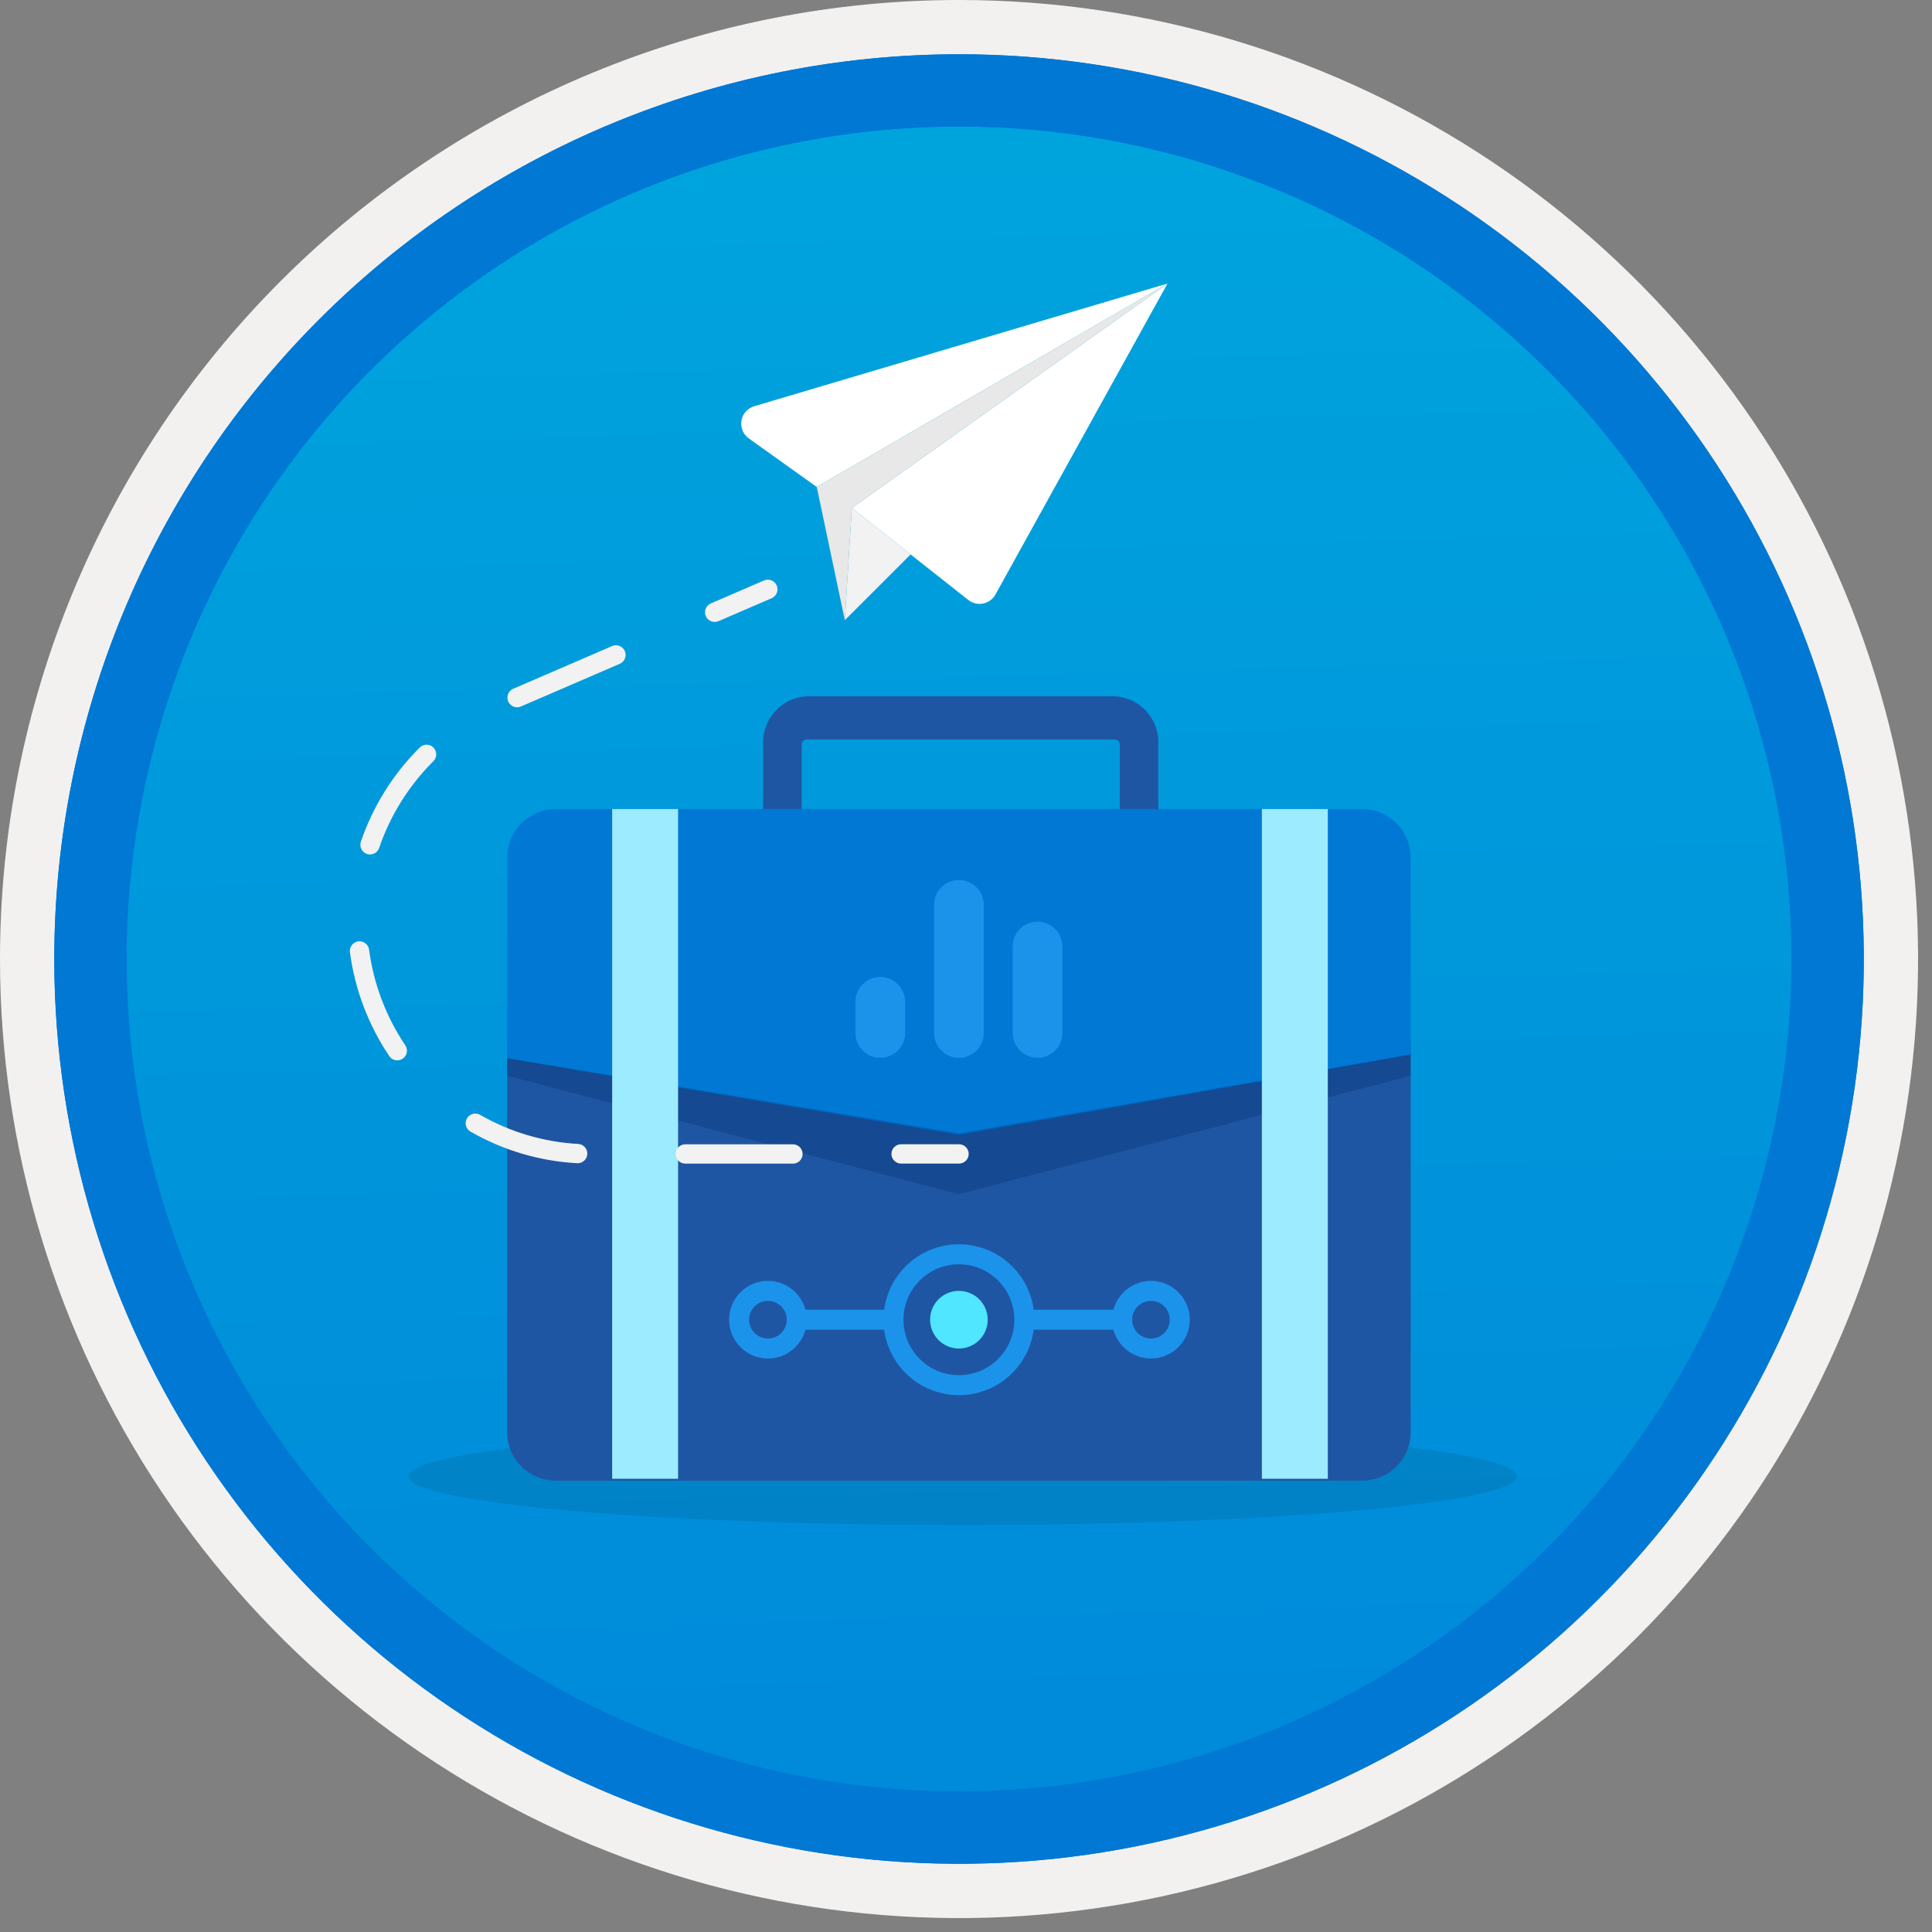 <svg width="100" height="100" viewBox="0 0 100 100" fill="none" xmlns="http://www.w3.org/2000/svg">
<rect x="0" y="0" width="100" height="100" fill="#808080" stroke="none"/>
<g clip-path="url(#clip0)">
<path d="M49.64 96.448C40.382 96.448 31.332 93.703 23.634 88.559C15.936 83.416 9.936 76.105 6.393 67.552C2.85 58.998 1.923 49.586 3.73 40.506C5.536 31.426 9.994 23.085 16.54 16.538C23.087 9.992 31.428 5.534 40.508 3.728C49.588 1.921 59 2.848 67.553 6.391C76.107 9.934 83.418 15.934 88.561 23.632C93.705 31.33 96.45 40.38 96.45 49.638C96.451 55.785 95.24 61.873 92.888 67.552C90.535 73.231 87.088 78.392 82.741 82.739C78.394 87.086 73.234 90.534 67.554 92.886C61.875 95.238 55.787 96.449 49.64 96.448V96.448Z" fill="url(#paint0_linear)"/>
<path fill-rule="evenodd" clip-rule="evenodd" d="M95.54 49.64C95.54 58.718 92.848 67.593 87.805 75.141C82.761 82.689 75.592 88.572 67.205 92.046C58.818 95.52 49.589 96.429 40.685 94.658C31.782 92.887 23.603 88.515 17.184 82.096C10.765 75.677 6.393 67.498 4.622 58.595C2.851 49.691 3.76 40.462 7.234 32.075C10.708 23.688 16.591 16.519 24.139 11.476C31.688 6.432 40.562 3.74 49.64 3.74C55.668 3.74 61.636 4.927 67.205 7.234C72.774 9.541 77.834 12.921 82.096 17.184C86.359 21.446 89.739 26.506 92.046 32.075C94.353 37.644 95.54 43.612 95.54 49.64V49.64ZM49.64 3.62732e-07C59.458 3.62732e-07 69.055 2.911 77.219 8.366C85.382 13.82 91.744 21.573 95.501 30.644C99.258 39.714 100.242 49.695 98.326 59.324C96.411 68.954 91.683 77.799 84.741 84.741C77.799 91.683 68.954 96.411 59.324 98.326C49.695 100.242 39.714 99.258 30.644 95.501C21.573 91.744 13.82 85.382 8.366 77.219C2.911 69.055 3.62732e-07 59.458 3.62732e-07 49.64C-0.001 43.121 1.283 36.666 3.777 30.643C6.271 24.62 9.928 19.147 14.537 14.537C19.147 9.928 24.62 6.271 30.643 3.777C36.666 1.283 43.121 -0.001 49.64 3.62732e-07V3.62732e-07Z" fill="#F2F1F0"/>
<path fill-rule="evenodd" clip-rule="evenodd" d="M92.73 49.639C92.73 58.161 90.202 66.492 85.468 73.578C80.733 80.664 74.003 86.187 66.129 89.449C58.256 92.71 49.592 93.563 41.233 91.901C32.874 90.238 25.197 86.134 19.17 80.108C13.144 74.082 9.04 66.404 7.378 58.045C5.715 49.686 6.568 41.023 9.83 33.149C13.091 25.275 18.614 18.545 25.7 13.811C32.786 9.076 41.117 6.549 49.64 6.549C55.298 6.548 60.902 7.663 66.13 9.828C71.358 11.993 76.108 15.167 80.11 19.169C84.111 23.17 87.285 27.92 89.45 33.148C91.616 38.377 92.73 43.98 92.73 49.639V49.639ZM49.64 2.809C58.902 2.809 67.956 5.555 75.657 10.701C83.358 15.847 89.36 23.16 92.905 31.718C96.449 40.275 97.377 49.691 95.57 58.775C93.763 67.859 89.303 76.203 82.753 82.752C76.204 89.302 67.86 93.762 58.776 95.569C49.691 97.376 40.276 96.448 31.718 92.904C23.161 89.359 15.848 83.357 10.702 75.656C5.556 67.955 2.81 58.901 2.81 49.639C2.811 37.219 7.745 25.308 16.527 16.526C25.309 7.744 37.22 2.81 49.64 2.809V2.809Z" fill="#0078D4"/>
<path fill-rule="evenodd" clip-rule="evenodd" d="M92.73 49.639C92.73 58.161 90.202 66.492 85.468 73.578C80.733 80.664 74.003 86.187 66.129 89.449C58.256 92.71 49.592 93.563 41.233 91.901C32.874 90.238 25.197 86.134 19.17 80.108C13.144 74.082 9.04 66.404 7.378 58.045C5.715 49.686 6.568 41.022 9.83 33.149C13.091 25.275 18.614 18.545 25.7 13.811C32.786 9.076 41.117 6.549 49.64 6.549C55.298 6.548 60.902 7.663 66.13 9.828C71.358 11.993 76.108 15.167 80.11 19.169C84.111 23.17 87.285 27.92 89.45 33.148C91.616 38.376 92.73 43.98 92.73 49.639V49.639ZM49.64 2.809C58.902 2.809 67.956 5.555 75.657 10.701C83.358 15.847 89.36 23.16 92.905 31.718C96.449 40.275 97.377 49.691 95.57 58.775C93.763 67.859 89.303 76.203 82.753 82.752C76.204 89.302 67.86 93.762 58.776 95.569C49.691 97.376 40.276 96.448 31.718 92.904C23.161 89.359 15.848 83.357 10.702 75.656C5.556 67.955 2.81 58.901 2.81 49.639C2.811 37.219 7.745 25.308 16.527 16.526C25.309 7.744 37.22 2.81 49.64 2.809V2.809Z" fill="#0078D4"/>
<path opacity="0.1" d="M49.836 78.937C65.676 78.937 78.516 77.808 78.516 76.414C78.516 75.02 65.676 73.891 49.836 73.891C33.996 73.891 21.155 75.02 21.155 76.414C21.155 77.808 33.996 78.937 49.836 78.937Z" fill="#0F1519"/>
<path fill-rule="evenodd" clip-rule="evenodd" d="M41.744 36.039H57.711C58.342 36.077 58.932 36.363 59.352 36.834C59.773 37.306 59.99 37.924 59.956 38.555V47.78H39.498V38.555C39.465 37.924 39.682 37.306 40.103 36.834C40.523 36.363 41.114 36.077 41.744 36.039V36.039ZM41.495 45.544H57.961V38.555C57.964 38.485 57.94 38.416 57.894 38.364C57.847 38.312 57.781 38.28 57.711 38.276H41.744C41.674 38.28 41.608 38.312 41.562 38.364C41.515 38.416 41.491 38.485 41.495 38.555V45.544Z" fill="#1F56A3"/>
<path d="M26.25 53.543V74.122C26.249 74.45 26.312 74.776 26.436 75.081C26.56 75.385 26.743 75.662 26.974 75.896C27.206 76.129 27.481 76.315 27.784 76.442C28.087 76.57 28.412 76.636 28.741 76.638H70.525C70.853 76.636 71.179 76.57 71.482 76.442C71.785 76.315 72.06 76.129 72.291 75.896C72.522 75.662 72.705 75.385 72.829 75.081C72.954 74.776 73.017 74.45 73.015 74.122V54.003L49.633 58.579L26.25 53.543Z" fill="#1F56A3"/>
<path d="M70.525 41.875H28.741C28.072 41.883 27.434 42.157 26.967 42.636C26.5 43.115 26.242 43.76 26.251 44.428V54.785L49.633 58.751L73.015 54.589V44.428C73.024 43.76 72.766 43.115 72.299 42.636C71.832 42.157 71.194 41.883 70.525 41.875V41.875Z" fill="#0078D4"/>
<path opacity="0.31" d="M73.015 55.682V54.57L49.633 58.672L26.25 54.763V55.682L49.633 61.814" fill="#003067"/>
<path d="M35.098 41.875H31.685V76.541H35.098V41.875Z" fill="#9CEBFF"/>
<path d="M65.314 41.875H68.727V76.541H65.314V41.875Z" fill="#9CEBFF"/>
<path d="M45.563 50.566C45.222 50.567 44.895 50.703 44.653 50.944C44.412 51.186 44.276 51.513 44.275 51.855V53.464C44.275 53.805 44.411 54.133 44.653 54.375C44.894 54.616 45.222 54.752 45.563 54.752C45.905 54.752 46.233 54.616 46.474 54.375C46.716 54.133 46.852 53.805 46.852 53.464V51.855C46.851 51.513 46.715 51.186 46.474 50.944C46.232 50.703 45.905 50.567 45.563 50.566Z" fill="#1B93EB"/>
<path d="M53.702 47.703C53.36 47.703 53.033 47.839 52.791 48.081C52.55 48.322 52.414 48.65 52.414 48.991V53.464C52.414 53.806 52.549 54.133 52.791 54.375C53.032 54.616 53.36 54.752 53.702 54.752C54.043 54.752 54.371 54.616 54.612 54.375C54.854 54.133 54.99 53.806 54.99 53.464V48.991C54.989 48.65 54.853 48.322 54.612 48.081C54.37 47.839 54.043 47.703 53.702 47.703V47.703Z" fill="#1B93EB"/>
<path d="M49.633 45.547C49.291 45.547 48.964 45.683 48.722 45.925C48.481 46.166 48.345 46.493 48.345 46.835V53.466C48.345 53.808 48.48 54.135 48.722 54.377C48.964 54.618 49.291 54.754 49.633 54.754C49.974 54.754 50.302 54.618 50.544 54.377C50.785 54.135 50.921 53.808 50.921 53.466V46.835C50.92 46.493 50.785 46.166 50.543 45.925C50.302 45.683 49.974 45.547 49.633 45.547V45.547Z" fill="#1B93EB"/>
<path d="M41.239 68.309H58.081" stroke="#1B93EB" stroke-width="1.035" stroke-miterlimit="10"/>
<path d="M39.747 69.799C40.571 69.799 41.239 69.131 41.239 68.308C41.239 67.484 40.571 66.816 39.747 66.816C38.923 66.816 38.256 67.484 38.256 68.308C38.256 69.131 38.923 69.799 39.747 69.799Z" stroke="#1B93EB" stroke-width="1.035" stroke-miterlimit="10"/>
<path d="M59.572 69.799C60.396 69.799 61.064 69.131 61.064 68.308C61.064 67.484 60.396 66.816 59.572 66.816C58.749 66.816 58.081 67.484 58.081 68.308C58.081 69.131 58.749 69.799 59.572 69.799Z" stroke="#1B93EB" stroke-width="1.035" stroke-miterlimit="10"/>
<path d="M49.633 71.696C51.504 71.696 53.02 70.18 53.02 68.309C53.02 66.438 51.504 64.922 49.633 64.922C47.763 64.922 46.246 66.438 46.246 68.309C46.246 70.18 47.763 71.696 49.633 71.696Z" fill="#1F56A3" stroke="#1B93EB" stroke-width="1.035" stroke-miterlimit="10"/>
<path d="M49.633 69.799C50.457 69.799 51.124 69.131 51.124 68.308C51.124 67.484 50.457 66.816 49.633 66.816C48.809 66.816 48.142 67.484 48.142 68.308C48.142 69.131 48.809 69.799 49.633 69.799Z" fill="#50E6FF"/>
<path fill-rule="evenodd" clip-rule="evenodd" d="M60.429 14.676L42.275 25.205L38.758 22.692C38.615 22.59 38.503 22.45 38.436 22.287C38.368 22.124 38.348 21.946 38.377 21.773C38.406 21.599 38.483 21.437 38.6 21.305C38.717 21.173 38.868 21.077 39.037 21.027L60.429 14.676Z" fill="white"/>
<path fill-rule="evenodd" clip-rule="evenodd" d="M60.429 14.676L51.524 30.772C51.458 30.891 51.367 30.994 51.257 31.075C51.147 31.156 51.021 31.211 50.888 31.238C50.754 31.265 50.616 31.263 50.483 31.231C50.351 31.199 50.227 31.139 50.12 31.055L47.133 28.698L44.09 26.294L60.429 14.676Z" fill="white"/>
<path fill-rule="evenodd" clip-rule="evenodd" d="M47.133 28.697L43.727 32.102L44.091 26.293L47.133 28.697Z" fill="#F2F2F2"/>
<path fill-rule="evenodd" clip-rule="evenodd" d="M60.429 14.676L44.091 26.294L43.728 32.103L42.275 25.205L60.429 14.676Z" fill="#E8E8E8"/>
<path d="M36.993 32.191C36.878 32.191 36.766 32.151 36.677 32.079C36.588 32.006 36.526 31.905 36.503 31.792C36.48 31.68 36.496 31.563 36.549 31.46C36.602 31.358 36.689 31.278 36.794 31.232L39.549 30.043C39.671 29.992 39.808 29.991 39.93 30.04C40.052 30.089 40.15 30.185 40.203 30.306C40.255 30.427 40.257 30.564 40.209 30.686C40.161 30.809 40.066 30.908 39.946 30.961L37.191 32.15C37.128 32.177 37.061 32.191 36.993 32.191V32.191Z" fill="#F2F2F2"/>
<path d="M41.042 60.229H35.471C35.339 60.229 35.211 60.177 35.118 60.083C35.024 59.989 34.971 59.862 34.971 59.729C34.971 59.597 35.024 59.469 35.118 59.376C35.211 59.282 35.339 59.229 35.471 59.229H41.042C41.175 59.229 41.302 59.282 41.396 59.376C41.49 59.469 41.542 59.597 41.542 59.729C41.542 59.862 41.49 59.989 41.396 60.083C41.302 60.177 41.175 60.229 41.042 60.229ZM29.9 60.209L29.872 60.208C27.932 60.102 26.045 59.543 24.36 58.576C24.302 58.544 24.251 58.501 24.21 58.449C24.169 58.397 24.139 58.337 24.121 58.273C24.103 58.21 24.098 58.143 24.106 58.077C24.114 58.011 24.135 57.948 24.168 57.891C24.201 57.833 24.245 57.783 24.297 57.742C24.35 57.702 24.41 57.672 24.474 57.655C24.538 57.638 24.605 57.634 24.67 57.643C24.736 57.652 24.799 57.674 24.856 57.708C26.406 58.597 28.143 59.112 29.928 59.21C30.058 59.218 30.18 59.276 30.268 59.371C30.356 59.467 30.403 59.593 30.399 59.724C30.396 59.854 30.341 59.977 30.248 60.068C30.155 60.158 30.03 60.209 29.9 60.209V60.209ZM20.563 54.884C20.481 54.884 20.4 54.864 20.328 54.825C20.256 54.787 20.194 54.731 20.148 54.663C19.065 53.051 18.368 51.211 18.112 49.285C18.095 49.154 18.131 49.022 18.212 48.917C18.293 48.812 18.412 48.743 18.543 48.726C18.675 48.709 18.807 48.744 18.913 48.825C19.018 48.905 19.087 49.024 19.104 49.156C19.339 50.928 19.98 52.621 20.978 54.104C21.029 54.18 21.058 54.267 21.062 54.358C21.067 54.448 21.047 54.538 21.004 54.618C20.962 54.698 20.898 54.765 20.82 54.812C20.743 54.859 20.654 54.883 20.563 54.884V54.884ZM19.152 44.226C19.097 44.227 19.043 44.217 18.991 44.2C18.929 44.178 18.871 44.145 18.822 44.102C18.773 44.059 18.732 44.006 18.703 43.947C18.674 43.888 18.657 43.824 18.653 43.759C18.648 43.693 18.657 43.627 18.678 43.565C19.307 41.728 20.35 40.06 21.726 38.69C21.82 38.596 21.948 38.544 22.08 38.544C22.213 38.545 22.34 38.598 22.434 38.692C22.527 38.786 22.579 38.914 22.579 39.047C22.578 39.179 22.525 39.306 22.431 39.4C21.164 40.66 20.204 42.196 19.625 43.888C19.592 43.986 19.528 44.072 19.443 44.133C19.358 44.194 19.256 44.226 19.152 44.226V44.226ZM26.763 36.609C26.648 36.609 26.537 36.569 26.448 36.496C26.358 36.424 26.297 36.323 26.274 36.21C26.25 36.097 26.267 35.98 26.32 35.878C26.373 35.776 26.459 35.695 26.565 35.65L31.68 33.441C31.741 33.414 31.806 33.4 31.872 33.399C31.938 33.397 32.003 33.409 32.065 33.433C32.126 33.457 32.182 33.493 32.23 33.539C32.278 33.585 32.315 33.64 32.342 33.7C32.368 33.761 32.382 33.826 32.383 33.892C32.383 33.958 32.371 34.024 32.346 34.085C32.322 34.146 32.285 34.202 32.239 34.249C32.193 34.296 32.138 34.334 32.077 34.359L26.962 36.568C26.899 36.595 26.831 36.609 26.763 36.609V36.609Z" fill="#F2F2F2"/>
<path d="M49.64 60.227H46.64C46.508 60.227 46.38 60.174 46.287 60.08C46.193 59.986 46.14 59.859 46.14 59.727C46.14 59.594 46.193 59.467 46.287 59.373C46.38 59.279 46.508 59.227 46.64 59.227H49.64C49.773 59.227 49.9 59.279 49.994 59.373C50.087 59.467 50.14 59.594 50.14 59.727C50.14 59.859 50.087 59.986 49.994 60.08C49.9 60.174 49.773 60.227 49.64 60.227Z" fill="#F2F2F2"/>
</g>
<defs>
<linearGradient id="paint0_linear" x1="47.87" y1="-15.155" x2="51.852" y2="130.613" gradientUnits="userSpaceOnUse">
<stop stop-color="#00ABDE"/>
<stop offset="1" stop-color="#007ED8"/>
</linearGradient>
<clipPath id="clip0">
<rect width="99.28" height="99.28" fill="white"/>
</clipPath>
</defs>
</svg>
